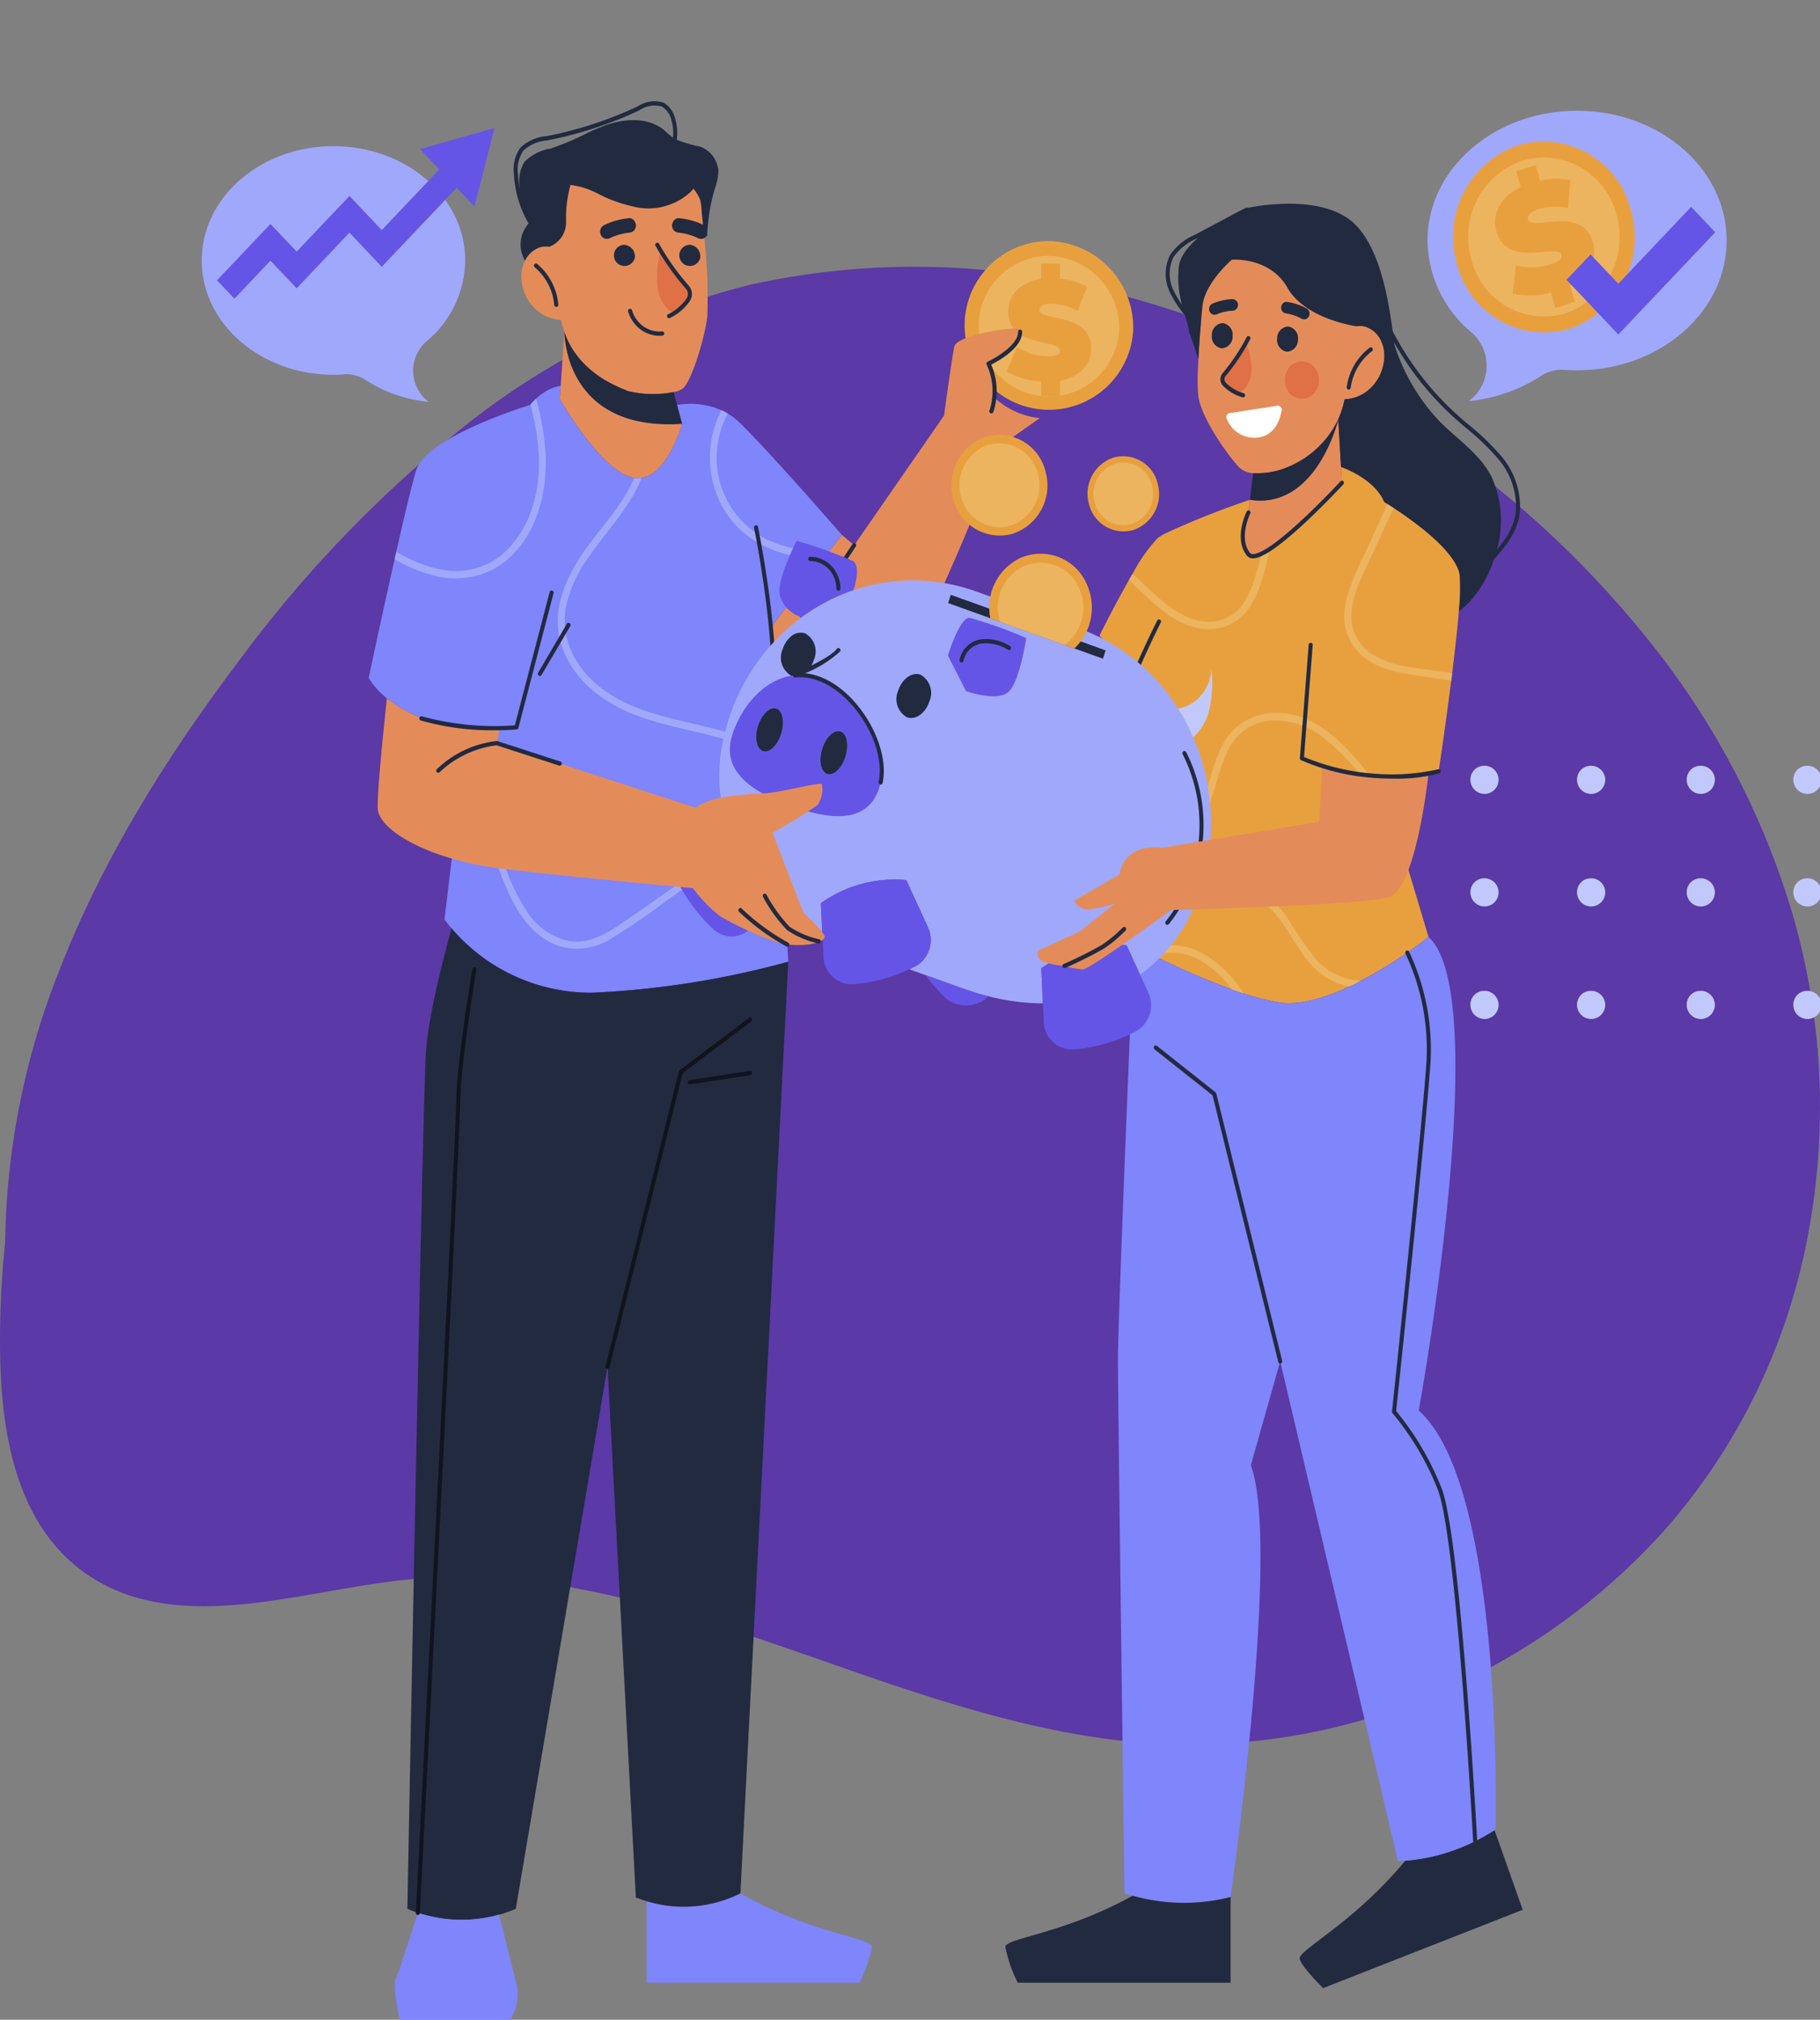 <svg xmlns="http://www.w3.org/2000/svg" width="191.191" height="212.198" viewBox="0 0 191.191 212.198">
  <rect x="0" y="0" width="191.191" height="212.198" fill="#808080" stroke="none"/>
  <g id="Grupo_1113728" data-name="Grupo 1113728" transform="translate(-1100.297 -9627.764)">
    <path id="Trazado_1034150" data-name="Trazado 1034150" d="M0,222.125v0Z" transform="translate(1125.794 9617.764)" fill="#412976"/>
    <g id="Grupo_1113434" data-name="Grupo 1113434" transform="translate(1121.488 9638.368)">
      <g id="Grupo_1113433" data-name="Grupo 1113433" transform="translate(0 0)">
        <path id="Trazado_901609" data-name="Trazado 901609" d="M257.749,105.533a72.665,72.665,0,0,1,1.309,33.641,64.845,64.845,0,0,1-14.6,30,68.315,68.315,0,0,1-26.607,18.5,65.427,65.427,0,0,1-33.206,3.706c-11.984-1.756-23.26-6.174-34.581-10.037-11.2-3.815-22.908-7.313-34.989-6.8-6.262.271-12.336,1.827-18.531,2.61-5.63.717-11.637.755-16.682-2.026-9.314-5.139-10.639-16.6-10.613-25.707a99.112,99.112,0,0,1,.54-10.065,80.02,80.02,0,0,1,5.742-28.72c4.479-11.489,11.113-22.162,18.633-32.146a131.822,131.822,0,0,1,23.413-24.53,79.143,79.143,0,0,1,30.393-15.209,79.793,79.793,0,0,1,36.232.356,103.747,103.747,0,0,1,33.389,14.46,105.687,105.687,0,0,1,24.87,22.551,83.928,83.928,0,0,1,15.291,29.413" transform="translate(-90.438 -19.417)" fill="#5b39a6"/>
        <path id="Trazado_901610" data-name="Trazado 901610" d="M399.674,42.069c0,7.527-7.033,13.633-15.711,13.633q-.686,0-1.356-.051a4.013,4.013,0,0,0-2.577.742,16.947,16.947,0,0,1-7.436,2.547c.033-.023.06-.046.093-.069a4.647,4.647,0,0,0,.158-7.176,12.733,12.733,0,0,1-4.592-9.626c0-7.532,7.033-13.633,15.711-13.633s15.711,6.1,15.711,13.633" transform="translate(-239.484 -27.406)" fill="#a0a8fb"/>
        <path id="Trazado_901611" data-name="Trazado 901611" d="M393.27,42.769A10.157,10.157,0,0,1,386.912,55.3a9.449,9.449,0,0,1-11.87-6.711A10.156,10.156,0,0,1,381.4,36.058a9.448,9.448,0,0,1,11.869,6.71" transform="translate(-243.16 -31.38)" fill="#e8a03f"/>
        <path id="Trazado_901612" data-name="Trazado 901612" d="M393.911,45.327a8.468,8.468,0,0,1-5.3,10.439,7.878,7.878,0,0,1-9.889-5.591,8.469,8.469,0,0,1,5.3-10.439,7.878,7.878,0,0,1,9.889,5.591" transform="translate(-245.322 -33.453)" fill="#ecb45e"/>
        <path id="Trazado_901613" data-name="Trazado 901613" d="M392.91,53.857l.486,1.7-2.042.652-.464-1.621a8.445,8.445,0,0,1-4.028.118l.348-2.98a6.892,6.892,0,0,0,3.625-.089c.97-.31,1.256-.635,1.151-1-.385-1.345-5.678,1.528-6.82-2.46-.495-1.727.276-3.559,2.55-4.668l-.478-1.666,2.041-.652.469,1.635a7.494,7.494,0,0,1,3.193-.051l-.28,2.941a6.2,6.2,0,0,0-3.051.106c-1,.319-1.23.727-1.125,1.094.367,1.283,5.664-1.574,6.794,2.368.473,1.65-.245,3.448-2.371,4.578" transform="translate(-249.147 -34.454)" fill="#e8a03f"/>
        <path id="Trazado_901614" data-name="Trazado 901614" d="M408.156,64.428l-5.445-5.747,2.528-2.669,2.917,3.079,7.648-8.072,2.528,2.668Z" transform="translate(-259.339 -39.888)" fill="#6455e7"/>
        <path id="Trazado_901615" data-name="Trazado 901615" d="M64.384,48.771c0,6.63,6.2,12.009,13.84,12.009q.6,0,1.195-.046a3.533,3.533,0,0,1,2.27.653,14.924,14.924,0,0,0,6.55,2.244c-.029-.021-.053-.041-.082-.061a4.094,4.094,0,0,1-.139-6.322,11.215,11.215,0,0,0,4.045-8.479c0-6.636-6.2-12.009-13.839-12.009s-13.84,5.374-13.84,12.009" transform="translate(-64.384 -32.008)" fill="#a0a8fb"/>
        <path id="Trazado_901616" data-name="Trazado 901616" d="M97.311,32.5l-2.094,8.248-1.868-1.972-7.872,8.3-3.393-3.588-5.545,5.853-2.753-2.906L70,50.426,68.169,48.5l5.617-5.922,2.753,2.906,5.545-5.846,3.393,3.582,6.043-6.372L89.5,34.708Z" transform="translate(-66.565 -29.652)" fill="#6455e7"/>
        <path id="Trazado_901617" data-name="Trazado 901617" d="M324.68,127.274c-.153,1.9-.415,4.209-.7,6.513-.03.255-.059.514-.1.769-.619,4.916-1.322,9.527-1.322,9.527s-.39.094-1.059.2a24.348,24.348,0,0,1-5.064.322l.152.523,4.911,16.349a48.129,48.129,0,0,1-7.132,4.621h-.009c-.4.21-.788.407-1.2.595-2.547,1.2-5.259,2.017-7.458,1.651a27.391,27.391,0,0,1-3.657-.935c-.4-.134-.8-.273-1.2-.416a77.675,77.675,0,0,1-8.128-3.525c-.318-.157-.61-.3-.869-.447-.831-.42-1.322-.684-1.322-.684l.064-.9.373-5.211.072-1.015v0l.517-7.3s-2.36-7.609-2.4-8.95a6.95,6.95,0,0,1,.466-2.031c.085-.259.174-.514.271-.765.436-1.163.907-2.183.907-2.183l-3.865-4.151s1.5-3.037,3.089-5.828c.127-.219.254-.434.386-.653a16.974,16.974,0,0,1,2.64-3.771,5.56,5.56,0,0,1,.852-.514,86.882,86.882,0,0,1,8.84-3.507l-.153,1.333s-1.343,2.72,0,4.392c.25.313.737.25,1.377-.063a6.547,6.547,0,0,0,.886-.505c2.962-1.955,7.56-6.942,7.56-6.942l-.1-1.664s3.492,1.15,4.547,3.681c0,0,.106.063.3.183a.279.279,0,0,1,.051.027l.038.027q.133.087.318.2c.085.054.178.116.28.179.081.054.165.112.254.17.2.134.42.282.653.443.136.094.271.192.415.291.64.456,1.356.989,2.051,1.566,1.742,1.44,3.386,3.171,3.572,4.634a22.56,22.56,0,0,1-.1,3.766" transform="translate(-192.621 -73.651)" fill="#e8a03f"/>
        <path id="Trazado_901618" data-name="Trazado 901618" d="M357.031,432.294l2.952,8.367-20.961,8.227s-2.17-2.119-2.458-3.039,5.5-3.623,11.086-10.345a20.219,20.219,0,0,0,4.251-.811,20.473,20.473,0,0,0,4.672-2.119Z" transform="translate(-221.217 -250.62)" fill="#222a40"/>
        <path id="Trazado_901619" data-name="Trazado 901619" d="M293.055,323.221c-.037-.008-.081-.023-.118-.031l-.731-.218s-.687-51.176-.687-56.084,1.646-43.541,1.646-43.541,9.159,4.994,15.182,6.006,15.795-6.863,15.795-6.863c6.908,6.209-1.026,49.758-1.026,49.758,9.013,8.015,8.074,44.024,8.074,44.024l-.111.062-.458.28a20.483,20.483,0,0,1-4.672,2.119,20.224,20.224,0,0,1-4.251.81c-.251.023-.509.039-.767.047l-12.37-52.508-3.085,10.923c3.178,8.537-2.125,45.356-2.125,45.356l-.576.132a19.837,19.837,0,0,1-9.72-.272" transform="translate(-195.268 -134.661)" fill="#7f85fa"/>
        <path id="Trazado_901620" data-name="Trazado 901620" d="M317.1,85.839a2.363,2.363,0,0,1-1.343-.5c-.864-.771-4.089-5.118-4.406-7.6a18.135,18.135,0,0,1-.052-2.493c.067-2.244.31-5.157.473-6.887a.051.051,0,0,1,.007-.031c.229-2.493,3.1-4.923,3.1-4.923s3.978-.335,5.845,2.96,7.233,4.035,7.233,4.035a2.2,2.2,0,0,1,.982.062,2.758,2.758,0,0,1,1.623,1.511,3.4,3.4,0,0,1,.3,1.146,4.244,4.244,0,0,1-.044,1.145,4.734,4.734,0,0,1-1.639,2.867,4.108,4.108,0,0,1-2.465.943,9.55,9.55,0,0,1-.672,2.111,10.148,10.148,0,0,1-6.3,5.36,8.645,8.645,0,0,1-2.65.288" transform="translate(-206.657 -46.732)" fill="#e48c59"/>
        <path id="Trazado_901621" data-name="Trazado 901621" d="M332.78,105.932l.1,1.667s-8.48,9.193-9.823,7.51,0-4.394,0-4.394l.155-1.332c7.012,1.067,9.277-8.445,9.277-8.445Z" transform="translate(-213.093 -67.479)" fill="#e48c59"/>
        <path id="Trazado_901622" data-name="Trazado 901622" d="M327.212,106.3a10.148,10.148,0,0,0,6.3-5.36s-2.266,9.512-9.277,8.445l.332-2.8a8.63,8.63,0,0,0,2.65-.288" transform="translate(-214.116 -67.479)" fill="#222a40"/>
        <path id="Trazado_901623" data-name="Trazado 901623" d="M287.263,447.83v9H264.9a14.823,14.823,0,0,1-1.3-3.755c.037-.95,6.112-1.355,13.366-5.383a19.841,19.841,0,0,0,9.72.273Z" transform="translate(-179.179 -259.13)" fill="#222a40"/>
        <path id="Trazado_901624" data-name="Trazado 901624" d="M309.048,131.348c-.081.327-.155.662-.236.989-.5,2-1.063,4.277-2.436,5.827a5.2,5.2,0,0,1-5.4,1.371c-2.746-.755-4.642-3.023-6.76-4.9.126-.218.251-.436.383-.654.5.428.982.88,1.462,1.332,1.491,1.4,3.07,2.883,5.041,3.451a4.476,4.476,0,0,0,5.129-1.636,10.433,10.433,0,0,0,1.226-2.742c.266-.834.5-1.683.7-2.532a6.626,6.626,0,0,0,.886-.506" transform="translate(-196.824 -84.286)" fill="#ecb45e"/>
        <path id="Trazado_901625" data-name="Trazado 901625" d="M358.971,138.6c-.03.257-.059.514-.1.771-1.1-.171-2.2-.335-3.3-.5-2.059-.312-4.214-.639-5.912-2.01a5.463,5.463,0,0,1-1.926-5.266c.362-2.321,1.587-4.5,2.539-6.6.635-1.4,1.27-2.789,1.919-4.184.163.1.376.242.635.405-.7,1.5-1.387,3.007-2.074,4.519-.9,1.979-2.1,4.074-2.34,6.295a4.752,4.752,0,0,0,2.627,4.83c1.845,1.021,4.06,1.161,6.089,1.464.613.093,1.225.187,1.838.273" transform="translate(-227.615 -78.462)" fill="#ecb45e"/>
        <path id="Trazado_901626" data-name="Trazado 901626" d="M327.789,177.207c-2.573-3.336-5.676-7.157-10.088-7.34a6.361,6.361,0,0,0-4.959,1.951c-1.442,1.582-1.953,3.876-2.582,5.9l-2.576,8.288a.371.371,0,1,0,.711.207l2.118-6.815c.352-1.133.7-2.267,1.057-3.4a13.093,13.093,0,0,1,1.089-2.66,5.464,5.464,0,0,1,4.51-2.692,8.382,8.382,0,0,1,5.313,1.835,25.871,25.871,0,0,1,4.885,5.273c.3.389.82-.166.522-.551" transform="translate(-204.513 -105.573)" fill="#ecb45e"/>
        <path id="Trazado_901627" data-name="Trazado 901627" d="M335.3,220.816c-.4.21-.79.405-1.2.592a7.408,7.408,0,0,1-3.713-1.995c-2.347-2.345-3.432-6.583-6.849-7.541-.465-.132-.266-.88.192-.755a7.672,7.672,0,0,1,3.964,3.21,41.025,41.025,0,0,0,3,4.308A6.934,6.934,0,0,0,335.1,220.8a1.909,1.909,0,0,0,.207.016" transform="translate(-213.565 -128.367)" fill="#ecb45e"/>
        <path id="Trazado_901628" data-name="Trazado 901628" d="M296.237,182.494c-.332,1.122-.694,2.2-1.048,3.249a.389.389,0,0,1-.583.2.33.33,0,0,1-.133-.413c.066-.2.14-.4.207-.6v-.008c.5-1.472.989-2.953,1.38-4.464a17.511,17.511,0,0,0,.221-9.154,9.346,9.346,0,0,0-3.018-4.659c.089-.257.177-.514.273-.764a9.1,9.1,0,0,1,1.86,1.917c3.129,4.332,2.3,9.785.842,14.693" transform="translate(-196.271 -103.375)" fill="#ecb45e"/>
        <path id="Trazado_901629" data-name="Trazado 901629" d="M308.722,229.523c-.4-.132-.8-.273-1.2-.413a10.416,10.416,0,0,0-3.351-3.062,5.8,5.8,0,0,0-4.775-.467c-.317-.156-.612-.3-.871-.444a6.279,6.279,0,0,1,5.617.031,11.779,11.779,0,0,1,4.583,4.355" transform="translate(-199.302 -135.766)" fill="#ecb45e"/>
        <path id="Trazado_901630" data-name="Trazado 901630" d="M319.888,82.971a7.21,7.21,0,0,1,.581,2.792c-.006,1.542-.982,2.535-1.537,2.464s-1.581-.73-1.5-1.531a3.357,3.357,0,0,1,.64-.982,31.28,31.28,0,0,0,1.814-2.743" transform="translate(-210.197 -57.548)" fill="#e07045"/>
        <path id="Trazado_901631" data-name="Trazado 901631" d="M319.3,87.809a.194.194,0,0,1-.055-.008,4.675,4.675,0,0,1-2.057-1.211,1,1,0,0,1-.016-1.356,21.208,21.208,0,0,0,2.5-3.754.207.207,0,0,1,.288-.089.23.23,0,0,1,.084.3,21.657,21.657,0,0,1-2.553,3.834.54.54,0,0,0-.008.74,4.251,4.251,0,0,0,1.873,1.1.225.225,0,0,1,.149.274.213.213,0,0,1-.2.166" transform="translate(-209.901 -56.66)" fill="#222a40"/>
        <path id="Trazado_901632" data-name="Trazado 901632" d="M330.981,80.384a1.233,1.233,0,0,0,1.029,1.379,1.217,1.217,0,0,0,1.152-1.266,1.233,1.233,0,0,0-1.028-1.38,1.217,1.217,0,0,0-1.152,1.266" transform="translate(-218.005 -55.418)" fill="#222a40"/>
        <path id="Trazado_901633" data-name="Trazado 901633" d="M314.79,79.587a1.233,1.233,0,0,0,1.028,1.379A1.217,1.217,0,0,0,316.97,79.7a1.233,1.233,0,0,0-1.029-1.38,1.217,1.217,0,0,0-1.152,1.266" transform="translate(-208.675 -54.977)" fill="#222a40"/>
        <path id="Trazado_901634" data-name="Trazado 901634" d="M332.564,73.33a6.03,6.03,0,0,1,2.126.72.613.613,0,0,1,.248.377.65.65,0,0,1-.08.464.58.58,0,0,1-.356.261.619.619,0,0,1-.44-.084l-.109-.058a5.318,5.318,0,0,0-1.282-.44c-.054-.009-.108-.019-.162-.026a.6.6,0,0,1-.4-.2.636.636,0,0,1-.148-.437c.027-.305.284-.622.6-.577" transform="translate(-218.57 -52.217)" fill="#222a40"/>
        <path id="Trazado_901635" data-name="Trazado 901635" d="M316.6,72.675a5.991,5.991,0,0,0-2.182.5.6.6,0,0,0-.281.349.65.65,0,0,0,.036.471.59.59,0,0,0,.331.3.62.62,0,0,0,.446-.038l.114-.047a5.253,5.253,0,0,1,1.317-.3c.054,0,.109-.008.163-.01a.6.6,0,0,0,.415-.157.632.632,0,0,0,.189-.42.6.6,0,0,0-.547-.636" transform="translate(-208.287 -51.857)" fill="#222a40"/>
        <path id="Trazado_901636" data-name="Trazado 901636" d="M318.412,99.071a3.094,3.094,0,0,0,3.285,1.988c1.818-.217,2.346-1.953,2.489-2.858a.4.4,0,0,0-.439-.479l-5.035.78a.406.406,0,0,0-.3.57" transform="translate(-210.742 -65.699)" fill="#fff"/>
        <path id="Trazado_901637" data-name="Trazado 901637" d="M348.437,88.439a.164.164,0,0,1-.03,0,.222.222,0,0,1-.181-.253,6.261,6.261,0,0,1,2.408-4.144.2.2,0,0,1,.295.055.232.232,0,0,1-.052.311,5.8,5.8,0,0,0-2.231,3.84.216.216,0,0,1-.209.192" transform="translate(-227.943 -58.117)" fill="#222a40"/>
        <path id="Trazado_901638" data-name="Trazado 901638" d="M334.694,87.333c-2.375,0-2.379,3.9,0,3.9s2.379-3.9,0-3.9" transform="translate(-219.119 -59.959)" fill="#e07045"/>
        <path id="Trazado_901639" data-name="Trazado 901639" d="M313.671,281.4a.214.214,0,0,1-.205-.167l-6.9-28.011-6.1-4.833a.231.231,0,0,1-.042-.313.2.2,0,0,1,.3-.045l6.156,4.88a.222.222,0,0,1,.078.122l6.918,28.087a.225.225,0,0,1-.152.273.2.2,0,0,1-.053.007" transform="translate(-200.376 -148.751)" fill="#222a40"/>
        <path id="Trazado_901640" data-name="Trazado 901640" d="M368.191,319.463a.217.217,0,0,1-.211-.211c-.017-.32-1.774-32.06-3.721-36.95a29.349,29.349,0,0,0-4.746-8.018.231.231,0,0,1-.057-.179c.032-.3,3.218-30.461,3.622-36.807a23.593,23.593,0,0,0-2.209-11.3.23.23,0,0,1,.082-.3.206.206,0,0,1,.288.086,24.078,24.078,0,0,1,2.262,11.548c-.392,6.171-3.408,34.783-3.613,36.725a30.221,30.221,0,0,1,4.761,8.076c1.975,4.959,3.681,35.787,3.753,37.1a.219.219,0,0,1-.2.236h-.012" transform="translate(-234.414 -136.416)" fill="#222a40"/>
        <path id="Trazado_901641" data-name="Trazado 901641" d="M291.85,158.975a.214.214,0,0,1-.207-.178c-.383-1.943,3.876-10.4,4.058-10.761a.208.208,0,0,1,.287-.092.23.23,0,0,1,.087.3c-1.216,2.407-4.309,8.978-4.017,10.46a.224.224,0,0,1-.164.265.2.2,0,0,1-.043,0" transform="translate(-195.325 -93.444)" fill="#222a40"/>
        <path id="Trazado_901642" data-name="Trazado 901642" d="M339.79,87.076a12.181,12.181,0,0,1-2.725,5.032,8.294,8.294,0,0,1-1.119.993,22.549,22.549,0,0,0,.1-3.766c-.186-1.463-1.831-3.194-3.572-4.634-.695-.577-1.411-1.109-2.051-1.566-.14-.1-.28-.2-.415-.291-.233-.161-.453-.309-.653-.443-.089-.058-.174-.116-.254-.17-.1-.063-.195-.125-.28-.179q-.184-.114-.318-.2l-.038-.027a.275.275,0,0,0-.051-.027c-.191-.121-.3-.183-.3-.183-1.055-2.532-4.547-3.681-4.547-3.681l-.292-5a9.889,9.889,0,0,0,.67-2.111,4.111,4.111,0,0,0,2.466-.944,4.713,4.713,0,0,0,1.636-2.867,4.136,4.136,0,0,0,.047-1.145,3.392,3.392,0,0,0-.305-1.145,2.73,2.73,0,0,0-1.623-1.507,2.138,2.138,0,0,0-.979-.063s-5.373-.743-7.234-4.039-5.848-2.957-5.848-2.957-2.869,2.429-3.1,4.92a.05.05,0,0,0-.008.031c-.131,1.391-.314,3.547-.411,5.506-.487-1.552-.975-2.863-.975-2.863-.186-1.6-1.42-3.6-1.081-6.817s7.03-6.177,7.03-6.177A21.829,21.829,0,0,1,317,50.308c2.644-.143,6.187.148,8.2,2.295,2.75,2.934,3.483,8.61,3.988,12.506a20.8,20.8,0,0,0,4.712,8.007c1.865,1.9,4.2,3.395,5.454,5.788a11.115,11.115,0,0,1,.445,8.172" transform="translate(-203.887 -39.478)" fill="#222a40"/>
        <path id="Trazado_901643" data-name="Trazado 901643" d="M306.177,63.31a.207.207,0,0,1-.155-.071A12.139,12.139,0,0,1,303.8,60.1a4.458,4.458,0,0,1,.015-3.917,5.969,5.969,0,0,1,2.577-2.11q2.684-1.431,5.378-2.841a.207.207,0,0,1,.284.1.229.229,0,0,1-.1.3q-2.692,1.409-5.375,2.84a5.64,5.64,0,0,0-2.406,1.94,3.994,3.994,0,0,0,.008,3.5,11.755,11.755,0,0,0,2.141,3.016.233.233,0,0,1-.011.316.206.206,0,0,1-.145.06" transform="translate(-202.091 -39.995)" fill="#222a40"/>
        <path id="Trazado_901644" data-name="Trazado 901644" d="M364.547,95.322a.206.206,0,0,1-.156-.072.232.232,0,0,1,.011-.316c1.771-1.728,3.387-3.463,3.71-5.677a7.7,7.7,0,0,0-1.966-5.806,24.961,24.961,0,0,0-3.211-3.077c-.469-.4-.956-.813-1.421-1.235a31.723,31.723,0,0,1-9.585-16.827.224.224,0,0,1,.161-.267.211.211,0,0,1,.253.169A31.275,31.275,0,0,0,361.789,78.8c.461.417.944.828,1.412,1.226a25.385,25.385,0,0,1,3.265,3.132,8.152,8.152,0,0,1,2.065,6.168c-.343,2.356-2.013,4.153-3.84,5.937a.207.207,0,0,1-.144.06" transform="translate(-230.074 -45.979)" fill="#222a40"/>
        <path id="Trazado_901645" data-name="Trazado 901645" d="M323.24,123.491a.778.778,0,0,1-.639-.287c-1.419-1.767-.083-4.524-.026-4.64a.207.207,0,0,1,.286-.095.23.23,0,0,1,.09.3c-.013.026-1.26,2.607-.026,4.145.2.256.725.075,1.126-.121a6.345,6.345,0,0,0,.862-.492c2.907-1.918,7.475-6.859,7.521-6.908a.2.2,0,0,1,.3,0,.232.232,0,0,1,0,.316c-.046.05-4.65,5.029-7.6,6.976a6.709,6.709,0,0,1-.914.521,2.4,2.4,0,0,1-.984.288" transform="translate(-212.802 -75.431)" fill="#222a40"/>
        <path id="Trazado_901646" data-name="Trazado 901646" d="M155.486,108.7l-1.292,1.683-.612.795L148,118.451l.125,2.4.576,10.985v.008l.059,1.021.989,18.876.1,1.8h-.008a92.921,92.921,0,0,1-20.614,3.256,19.223,19.223,0,0,1-14.747-6.762,11.59,11.59,0,0,1-.745-.935l.767-6.4,5.011-13.579V129.1c-6.229.25-9.875-1.628-11.824-3.233a8.109,8.109,0,0,1-1.919-2.142s1.373-6.489,2.731-12.48c.059-.257.118-.522.17-.779.849-3.755,1.661-7.183,2.089-8.546,1.129-3.607,11.971-6.871,11.971-6.871l.044-.047a5.767,5.767,0,0,1,.606-.623,4.965,4.965,0,0,1,2.554-1.348h.007l-.1,1.371s4.022,7.206,7.5,8.234a2.679,2.679,0,0,0,.325.078,2.552,2.552,0,0,0,.775,0c2.768-.444,4.252-5.671,4.252-5.671l-.531-1.994a8.219,8.219,0,0,1,4.664.553,6.8,6.8,0,0,1,.664.351,6.534,6.534,0,0,1,1.122.841c2.738,2.563,10.872,11.911,10.872,11.911" transform="translate(-88.232 -63.108)" fill="#7f85fa"/>
        <path id="Trazado_901647" data-name="Trazado 901647" d="M161.174,202.125c-3.636,2.559-7.242,5.176-10.915,7.676-1.6,1.089-3.429,2.144-5.4,1.842a7.027,7.027,0,0,1-4.32-2.845,21.174,21.174,0,0,1-2.864-6.276.371.371,0,1,0-.712.207c1.251,3.748,2.844,8.043,6.748,9.421a6.608,6.608,0,0,0,5.487-.776,67.061,67.061,0,0,0,5.66-3.868l6.691-4.709c.393-.277.024-.952-.372-.673" transform="translate(-106.192 -123.369)" fill="#a0a8fb"/>
        <path id="Trazado_901648" data-name="Trazado 901648" d="M271.233,68.391a8.862,8.862,0,1,1-8.849-9.341,9.107,9.107,0,0,1,8.849,9.341" transform="translate(-173.379 -44.327)" fill="#e8a03f"/>
        <path id="Trazado_901649" data-name="Trazado 901649" d="M271.765,70.316a7.384,7.384,0,1,1-7.373-7.783,7.593,7.593,0,0,1,7.373,7.783" transform="translate(-175.386 -46.252)" fill="#ecb45e"/>
        <path id="Trazado_901650" data-name="Trazado 901650" d="M269.545,76.642v1.647h-1.982V76.716a7.929,7.929,0,0,1-3.614-1.04l1.069-2.551a6.484,6.484,0,0,0,3.248.949c.942,0,1.28-.207,1.28-.564,0-1.306-5.441-.252-5.441-4.125,0-1.677,1.153-3.088,3.459-3.428V64.339h1.982v1.587a7.054,7.054,0,0,1,2.854.862l-1,2.538a5.819,5.819,0,0,0-2.742-.772c-.97,0-1.279.3-1.279.654,0,1.246,5.44.208,5.44,4.036,0,1.6-1.1,3-3.275,3.4" transform="translate(-179.38 -47.25)" fill="#e8a03f"/>
        <path id="Trazado_901651" data-name="Trazado 901651" d="M233.645,88.958v.008l-.007.039-4,2.813s-10.82,29.074-15.182,28.482-8.9-6.918-8.9-6.918l-.125-2.4,7.484-9.746,1.284,1.083,9.44-13.626s.819-6.053,1.078-7.245c.066-.327.553-.631,1.232-.888a18.08,18.08,0,0,1,5.381-1.028c.605.132.207,1.231-.384,1.893A15.588,15.588,0,0,1,228.3,83.24a5.038,5.038,0,0,1,.554,3.5,8.318,8.318,0,0,0,4.79,2.22" transform="translate(-145.659 -55.639)" fill="#e48c59"/>
        <path id="Trazado_901652" data-name="Trazado 901652" d="M198.351,452.765a14.763,14.763,0,0,1-1.306,3.755H174.688v-8.562a13.376,13.376,0,0,0,9.846-.826c7.454,4.261,13.78,4.659,13.816,5.632" transform="translate(-127.945 -258.822)" fill="#7f85fa"/>
        <path id="Trazado_901653" data-name="Trazado 901653" d="M124.991,324.1a14.631,14.631,0,0,1-8.525-.2c-.369-.125-.738-.257-1.1-.413,0,0,1.587-84.675,1.948-89.98.266-3.918,1.875-10.081,2.694-13.033a19.223,19.223,0,0,0,14.746,6.762,92.934,92.934,0,0,0,20.622-3.257l-5.026,97.88a13.372,13.372,0,0,1-9.846.826c-.221-.07-.435-.14-.65-.218l-.487-.171-2.974-55.764-9.639,56.956-.273.109a14.749,14.749,0,0,1-1.491.506" transform="translate(-93.762 -133.545)" fill="#222a40"/>
        <path id="Trazado_901654" data-name="Trazado 901654" d="M144.009,51.779a2.744,2.744,0,0,1,1.565-1.4,2.318,2.318,0,0,1,.982-.055,2.731,2.731,0,0,0,1.757-2.656,13.075,13.075,0,0,1,.5-3.95,2.258,2.258,0,0,1,.8-1.068s5.3,2.2,7.794-.475c0,0,3.735.117,5.019,3.225a9.451,9.451,0,0,1,.162,1.387h.008s.1,1,.229,2.407a59.3,59.3,0,0,1,.339,8.46c-.317,2.485-1.676,6.762-2.546,7.533a2.261,2.261,0,0,1-1,.4,11.19,11.19,0,0,1-4.849-.117c-.82-.4-5.1-1.761-6.628-6.216A9.936,9.936,0,0,1,147.8,58a4.224,4.224,0,0,1-2.472-.951,4.7,4.7,0,0,1-1.639-2.859,4.072,4.072,0,0,1,.258-2.3.519.519,0,0,1,.059-.109" transform="translate(-110.05 -34.999)" fill="#e48c59"/>
        <path id="Trazado_901655" data-name="Trazado 901655" d="M166.114,88.04l.531,1.994c-12.245.8-12.37-9.255-12.37-9.668v-.015c1.528,4.456,5.809,5.819,6.628,6.217a11.192,11.192,0,0,0,4.849.117Z" transform="translate(-116.183 -56.1)" fill="#222a40"/>
        <path id="Trazado_901656" data-name="Trazado 901656" d="M153.624,80.386c0,.413.125,10.47,12.37,9.668,0,0-1.882,6.622-5.351,5.594s-7.5-8.235-7.5-8.235l.1-1.371Z" transform="translate(-115.531 -56.119)" fill="#e48c59"/>
        <path id="Trazado_901657" data-name="Trazado 901657" d="M164.02,35.911a5.83,5.83,0,0,1-.377,1.95,20.082,20.082,0,0,0-.8,4.969l-.326-.009c-.127-1.409-.229-2.406-.229-2.406h-.008a9.3,9.3,0,0,0-.161-1.387,4.557,4.557,0,0,0-.716-1.185q-.153.188-.318.362a6.545,6.545,0,0,1-6.106,1.494,15.3,15.3,0,0,1-3.4-1.217,8.674,8.674,0,0,0-3.1-1.029,13.722,13.722,0,0,0-.466,3.842,2.724,2.724,0,0,1-1.759,2.652,2.338,2.338,0,0,0-.979.058,2.732,2.732,0,0,0-1.564,1.4,3.3,3.3,0,0,1,.538-4.066,8.367,8.367,0,0,1-1.14-4.137,3.621,3.621,0,0,1,.564-2.187,4.94,4.94,0,0,1,2.759-1.387,31.863,31.863,0,0,0,4.009-1.722,19.457,19.457,0,0,1,1.814-.747c2-.693,4.348-.827,6.026.5a11.27,11.27,0,0,0,1.2.989,16.191,16.191,0,0,0,2.64.787,2.968,2.968,0,0,1,1.9,2.478" transform="translate(-109.747 -28.628)" fill="#222a40"/>
        <path id="Trazado_901658" data-name="Trazado 901658" d="M125.133,459.619a5.157,5.157,0,0,1-.753,3.319H112.785s-.834-3.389-.406-4.363c.3-.686,1.572-4.62,2.3-6.879a14.632,14.632,0,0,0,8.525.2c.62,2.446,1.683,6.637,1.934,7.72" transform="translate(-91.97 -261.344)" fill="#7f85fa"/>
        <path id="Trazado_901659" data-name="Trazado 901659" d="M123.1,113.674a8.657,8.657,0,0,1-6.9.927,15.639,15.639,0,0,1-3.985-1.691c.059-.257.118-.522.17-.779a14.735,14.735,0,0,0,4.657,1.862,7.678,7.678,0,0,0,6.317-1.449,10.808,10.808,0,0,0,3.336-5.134c1.129-3.521.687-7.2-.207-10.743a5.805,5.805,0,0,1,.605-.623,30.716,30.716,0,0,1,.96,5.555c.31,4.511-1.115,9.582-4.953,12.075" transform="translate(-91.946 -64.773)" fill="#a0a8fb"/>
        <path id="Trazado_901660" data-name="Trazado 901660" d="M175.774,144.829a14.959,14.959,0,0,0-3.55-1.986c-3.727-1.465-7.749-1.823-11.484-3.272-3.27-1.27-6.384-3.552-7.639-7.129-1.329-3.81.472-7.533,2.643-10.525,1.675-2.306,3.8-4.549,4.937-7.237a2.587,2.587,0,0,0,.775,0c-1.225,3.1-3.675,5.578-5.543,8.3a13.762,13.762,0,0,0-2.435,5.375,7.966,7.966,0,0,0,1.018,5.337c2.03,3.521,5.779,5.11,9.4,6.077,3.8,1.021,7.809,1.55,11.248,3.662q.288.175.576.374v.008Z" transform="translate(-115.244 -75.074)" fill="#a0a8fb"/>
        <path id="Trazado_901661" data-name="Trazado 901661" d="M202.934,113.564l-.612.795c-.532,0-1.063-.016-1.595-.063-3.72-.312-7.277-2.01-9.159-5.555a10.821,10.821,0,0,1,0-9.964,6.711,6.711,0,0,1,.664.351,9.993,9.993,0,0,0-1.159,5,9.581,9.581,0,0,0,5.41,8.3,13.715,13.715,0,0,0,6.451,1.13" transform="translate(-136.971 -66.285)" fill="#a0a8fb"/>
        <path id="Trazado_901662" data-name="Trazado 901662" d="M177.616,61.242a10.55,10.55,0,0,0-.342,3.6c.168,1.944,1.333,3.064,1.929,2.9a2.218,2.218,0,0,0,1.47-2.131,4.192,4.192,0,0,0-.8-1.153,38.5,38.5,0,0,1-2.259-3.215" transform="translate(-129.416 -45.538)" fill="#e07045"/>
        <path id="Trazado_901663" data-name="Trazado 901663" d="M178.264,67.36a.212.212,0,0,1-.194-.133.229.229,0,0,1,.108-.295,4.858,4.858,0,0,0,1.932-1.649.858.858,0,0,0-.09-1.038,26.582,26.582,0,0,1-3.171-4.481.231.231,0,0,1,.074-.306.206.206,0,0,1,.291.078,26.147,26.147,0,0,0,3.118,4.406,1.325,1.325,0,0,1,.121,1.605,5.281,5.281,0,0,1-2.1,1.794.2.2,0,0,1-.085.019" transform="translate(-129.173 -44.534)" fill="#222a40"/>
        <path id="Trazado_901664" data-name="Trazado 901664" d="M168.8,61.249a1.112,1.112,0,1,1-1.092-1.324,1.225,1.225,0,0,1,1.092,1.324" transform="translate(-123.294 -44.811)" fill="#222a40"/>
        <path id="Trazado_901665" data-name="Trazado 901665" d="M185.012,61.249a1.112,1.112,0,1,1-1.092-1.324,1.225,1.225,0,0,1,1.092,1.324" transform="translate(-132.636 -44.811)" fill="#222a40"/>
        <path id="Trazado_901666" data-name="Trazado 901666" d="M166.2,53.675a7.5,7.5,0,0,0-2.7.761.761.761,0,0,0-.331.454.816.816,0,0,0,.072.586.735.735,0,0,0,.43.349.777.777,0,0,0,.554-.076c.046-.023.093-.044.139-.066a6.619,6.619,0,0,1,1.627-.466c.068-.008.136-.017.2-.023a.75.75,0,0,0,.509-.222.8.8,0,0,0,.211-.537c-.017-.383-.318-.8-.72-.76" transform="translate(-121.294 -41.355)" fill="#222a40"/>
        <path id="Trazado_901667" data-name="Trazado 901667" d="M184.63,55.476a.734.734,0,0,1-.43.349.776.776,0,0,1-.554-.076c-.046-.023-.093-.044-.139-.066a6.606,6.606,0,0,0-1.627-.465c-.068-.008-.135-.017-.2-.023a.751.751,0,0,1-.509-.223.794.794,0,0,1-.211-.537c.016-.383.318-.795.719-.76a7.517,7.517,0,0,1,2.7.761" transform="translate(-131.557 -41.355)" fill="#222a40"/>
        <path id="Trazado_901668" data-name="Trazado 901668" d="M149.088,68.875a.216.216,0,0,1-.211-.2,5.842,5.842,0,0,0-2.049-3.951.232.232,0,0,1-.038-.314.205.205,0,0,1,.3-.039,6.3,6.3,0,0,1,2.212,4.265.221.221,0,0,1-.192.243h-.019" transform="translate(-111.844 -47.24)" fill="#222a40"/>
        <path id="Trazado_901669" data-name="Trazado 901669" d="M173.371,77.786a3.338,3.338,0,0,1-1.918-.611,3.645,3.645,0,0,1-1.379-1.938.226.226,0,0,1,.138-.28.211.211,0,0,1,.266.146,3.2,3.2,0,0,0,1.21,1.7,2.918,2.918,0,0,0,1.953.523.217.217,0,0,1,.23.2.221.221,0,0,1-.192.243c-.1.01-.206.015-.308.015" transform="translate(-125.281 -53.113)" fill="#222a40"/>
        <path id="Trazado_901670" data-name="Trazado 901670" d="M164.7,278.331a.184.184,0,0,1-.054-.008.224.224,0,0,1-.151-.273l7.7-30.966a.224.224,0,0,1,.081-.126l7.284-5.5a.205.205,0,0,1,.3.052.232.232,0,0,1-.049.313l-7.222,5.449L164.9,278.164a.214.214,0,0,1-.2.167" transform="translate(-122.067 -145.125)" fill="#10141c"/>
        <path id="Trazado_901671" data-name="Trazado 901671" d="M185.04,255.372a.216.216,0,0,1-.209-.191.222.222,0,0,1,.179-.254l6.36-.975a.215.215,0,0,1,.24.189.222.222,0,0,1-.179.254l-6.361.975-.031,0" transform="translate(-133.788 -152.049)" fill="#10141c"/>
        <path id="Trazado_901672" data-name="Trazado 901672" d="M117.674,329.177h-.012a.218.218,0,0,1-.2-.235c.042-.808,4.183-80.8,4.234-85.077.051-4.3,1.693-13.964,1.71-14.061a.214.214,0,0,1,.246-.18.223.223,0,0,1,.171.26c-.017.1-1.653,9.724-1.7,13.987-.051,4.287-4.193,84.288-4.235,85.1a.217.217,0,0,1-.211.212" transform="translate(-94.97 -138.602)" fill="#10141c"/>
        <path id="Trazado_901673" data-name="Trazado 901673" d="M147.92,154.3a.2.2,0,0,1-.111-.034.23.23,0,0,1-.068-.308l3.009-5.126a.2.2,0,0,1,.292-.072.23.23,0,0,1,.068.308L148.1,154.19a.209.209,0,0,1-.18.106" transform="translate(-112.398 -93.889)" fill="#222a40"/>
        <path id="Trazado_901674" data-name="Trazado 901674" d="M203.339,142.419h0a.218.218,0,0,1-.209-.227c.091-6.721-1.812-16.023-1.832-16.117a.224.224,0,0,1,.162-.266.213.213,0,0,1,.252.171c.019.093,1.933,9.445,1.841,16.218a.218.218,0,0,1-.212.221" transform="translate(-143.274 -81.222)" fill="#222a40"/>
        <path id="Trazado_901675" data-name="Trazado 901675" d="M216.673,136.292a.2.2,0,0,1-.121-.04.232.232,0,0,1-.052-.312l3.881-5.851a.205.205,0,0,1,.295-.055.231.231,0,0,1,.052.312l-3.881,5.851a.208.208,0,0,1-.174.1" transform="translate(-152.016 -83.538)" fill="#222a40"/>
        <path id="Trazado_901676" data-name="Trazado 901676" d="M259.426,88.649a.2.2,0,0,1-.079-.017.228.228,0,0,1-.117-.291,6.635,6.635,0,0,0-.3-4.82.234.234,0,0,1-.011-.177.219.219,0,0,1,.114-.13c.9-.418,3.234-1.8,3.2-3.142a.219.219,0,0,1,.206-.23.224.224,0,0,1,.218.217c.048,1.675-2.5,3.088-3.249,3.467a7,7,0,0,1,.221,4.982.213.213,0,0,1-.2.14" transform="translate(-176.473 -55.819)" fill="#222a40"/>
        <path id="Trazado_901677" data-name="Trazado 901677" d="M143.733,39.529a.209.209,0,0,1-.175-.1,11.481,11.481,0,0,1-1.793-5.582,3.925,3.925,0,0,1,.661-2.78,4.382,4.382,0,0,1,2.727-1.224,40.945,40.945,0,0,0,9.616-3.136,3.188,3.188,0,0,1,2.723-.387,2.609,2.609,0,0,1,1.174,1.557,5.254,5.254,0,0,1-.266,3.9.206.206,0,0,1-.286.095.229.229,0,0,1-.09-.3,4.776,4.776,0,0,0,.242-3.544,2.189,2.189,0,0,0-.955-1.3,2.828,2.828,0,0,0-2.37.392,41.354,41.354,0,0,1-9.693,3.164,4.046,4.046,0,0,0-2.5,1.08,3.5,3.5,0,0,0-.559,2.462,11.025,11.025,0,0,0,1.72,5.356.232.232,0,0,1-.056.311.2.2,0,0,1-.119.038" transform="translate(-108.966 -26.135)" fill="#222a40"/>
        <path id="Trazado_901678" data-name="Trazado 901678" d="M243.256,171.118a17.167,17.167,0,0,1-6.37,9.037l-1.417-3.077a13.281,13.281,0,0,0-8.968,2.415l.177,3.677a23.627,23.627,0,0,1-5.712-.74c-.553-.132-1.122-.3-1.683-.475-.317-.109-.642-.21-.967-.327l-3.956-1.418-1.727-.623q.332-.152.62-.3a1.526,1.526,0,0,0,.34-.21,3.173,3.173,0,0,0,1-3.9l-.974-2.127-1.3-2.828a13.31,13.31,0,0,0-8.968,2.431l.162,3.327a23.179,23.179,0,0,1-5.092-3.685,18.2,18.2,0,0,1-5.24-8.788,17.888,17.888,0,0,1-.008-8.414c.141-.584.3-1.169.495-1.769A21.284,21.284,0,0,1,199.629,144a20.347,20.347,0,0,1,4.355-3.046,19.557,19.557,0,0,1,15.58-1.091l10.938,3.927a20.464,20.464,0,0,1,10.37,8.414,21.507,21.507,0,0,1,1.594,3.023,22.536,22.536,0,0,1,.79,15.892" transform="translate(-138.308 -88.361)" fill="#a0a8fb"/>
        <path id="Trazado_901679" data-name="Trazado 901679" d="M283.742,229.341a3.161,3.161,0,0,1-1.34,4.111,16.944,16.944,0,0,1-6.592,1.88,2.979,2.979,0,0,1-3.039-2.934l-.092-1.917-.173-3.674a13.3,13.3,0,0,1,8.965-2.42l1.416,3.084Z" transform="translate(-184.311 -135.674)" fill="#6455e7"/>
        <path id="Trazado_901680" data-name="Trazado 901680" d="M309.607,164.141a5.584,5.584,0,0,1-1.6,2.562,21.543,21.543,0,0,0-1.594-3.016,4.106,4.106,0,0,0,2.154-1.1,4.506,4.506,0,0,0,1.334-3.1,12.119,12.119,0,0,1-.3,4.65" transform="translate(-203.851 -99.842)" fill="#c1c9fc"/>
        <path id="Trazado_901681" data-name="Trazado 901681" d="M265.954,147.981l-.28.873-3-1.075-1.019-.374s0,.008-.007,0l-6.783-2.431-1.026-.374-4.428-1.589.28-.865,4.045,1.449.923.335,7.764,2.781.915.327Z" transform="translate(-171 -90.254)" fill="#222a40"/>
        <path id="Trazado_901682" data-name="Trazado 901682" d="M248.78,233.221c.559.176,1.123.337,1.68.471a3.4,3.4,0,0,1-4.329.348,16.622,16.622,0,0,1-2.275-2.569l3.955,1.419c.322.115.645.224.969.331" transform="translate(-167.802 -139.624)" fill="#6455e7"/>
        <path id="Trazado_901683" data-name="Trazado 901683" d="M257.583,149.669s-.639,4.4-1.8,5.591-4.521-.026-4.521-.026l-1.9-3.727s1.215-4.04,2.291-3.967a45.5,45.5,0,0,1,5.933,2.129" transform="translate(-170.973 -93.236)" fill="#6455e7"/>
        <path id="Trazado_901684" data-name="Trazado 901684" d="M229.109,214.008a3.181,3.181,0,0,1-.993,3.906,2.411,2.411,0,0,1-.34.207c-.2.1-.4.2-.62.3A16.535,16.535,0,0,1,221.177,220a2.969,2.969,0,0,1-3.034-2.924l-.106-2.26-.007,0-.159-3.332a13.292,13.292,0,0,1,8.967-2.427l1.3,2.826Z" transform="translate(-152.828 -127.198)" fill="#6455e7"/>
        <path id="Trazado_901685" data-name="Trazado 901685" d="M239.2,160.825a2.2,2.2,0,0,1,.909,2.819c-.4,1.231-1.444,1.967-2.346,1.643a2.186,2.186,0,0,1-.911-2.812c.4-1.232,1.447-1.974,2.348-1.651" transform="translate(-163.679 -100.537)" fill="#222a40"/>
        <path id="Trazado_901686" data-name="Trazado 901686" d="M211.139,172.311c-.036.16-.079.317-.124.482-1.214,3.769-4.984,3.494-9.247,1.965-4.137-1.484-7.212-3.6-6.3-7.157.028-.113.067-.231.1-.349.929-2.884,3.244-5.715,6.2-6.184a2.9,2.9,0,0,1,.383-.052,5.679,5.679,0,0,1,.684-.018,5.8,5.8,0,0,1,1.781.351c4.067,1.46,7.3,7.136,6.525,10.915a.106.106,0,0,1-.007.047m-5.625-.932c.671.241,1.539-.567,1.936-1.8s.172-2.423-.5-2.664-1.539.567-1.933,1.791-.175,2.431.5,2.671m-4.822-4.2c.4-1.232.182-2.428-.489-2.669s-1.539.567-1.936,1.8-.172,2.423.5,2.664,1.53-.562,1.926-1.794" transform="translate(-139.826 -100.672)" fill="#6455e7"/>
        <path id="Trazado_901687" data-name="Trazado 901687" d="M220.39,176.846c-.4,1.232-1.265,2.039-1.936,1.8s-.893-1.439-.5-2.671,1.262-2.032,1.933-1.791.893,1.439.5,2.664" transform="translate(-152.765 -107.938)" fill="#222a40"/>
        <path id="Trazado_901688" data-name="Trazado 901688" d="M191.58,202.9l-2.231,2.763a2.813,2.813,0,0,1-4.1.371,18.588,18.588,0,0,1-4.139-5.739,3.146,3.146,0,0,1,1.309-4.113l3.919-2.074a18.243,18.243,0,0,0,5.244,8.793" transform="translate(-131.467 -118.976)" fill="#6455e7"/>
        <path id="Trazado_901689" data-name="Trazado 901689" d="M215.328,131.592c.79.547.2,2.549.039,3.05a20.107,20.107,0,0,0-2.794,1.195,20.424,20.424,0,0,0-2.764,1.732l-.111-.164a3.306,3.306,0,0,1-2.1-2.351c-.226-1.694,1.8-5.591,1.8-5.591a45.514,45.514,0,0,1,5.933,2.129" transform="translate(-146.897 -83.244)" fill="#6455e7"/>
        <path id="Trazado_901690" data-name="Trazado 901690" d="M211.472,153.9a2.981,2.981,0,0,1-.387.791c-.9.5-1.578.808-1.578.808a2.843,2.843,0,0,0-.383.051,2.195,2.195,0,0,1-.908-2.819,2.809,2.809,0,0,1,.826-1.283,1.54,1.54,0,0,1,1.519-.36,2.186,2.186,0,0,1,.911,2.812" transform="translate(-147.177 -95.154)" fill="#222a40"/>
        <path id="Trazado_901691" data-name="Trazado 901691" d="M203.964,168.806c.671.241.886,1.437.489,2.669s-1.256,2.035-1.926,1.794-.9-1.432-.5-2.664,1.265-2.039,1.936-1.8" transform="translate(-143.586 -104.966)" fill="#222a40"/>
        <path id="Trazado_901692" data-name="Trazado 901692" d="M220.173,168.972a.192.192,0,0,1-.045,0,.224.224,0,0,1-.162-.266c.774-3.787-2.508-9.265-6.386-10.656a5.62,5.62,0,0,0-1.72-.34,5.43,5.43,0,0,0-.661.017.214.214,0,0,1-.223-.173.227.227,0,0,1,.129-.258c.037-.015,3.711-1.55,4.463-2.572a.2.2,0,0,1,.3-.039.232.232,0,0,1,.037.314,12.1,12.1,0,0,1-3.675,2.287,6.154,6.154,0,0,1,1.489.34c4.052,1.454,7.477,7.2,6.664,11.174a.215.215,0,0,1-.207.177" transform="translate(-148.852 -97.157)" fill="#222a40"/>
        <path id="Trazado_901693" data-name="Trazado 901693" d="M303.456,197.085a.207.207,0,0,1-.138-.054.232.232,0,0,1-.023-.315,16.226,16.226,0,0,0,3.465-8.492,16.52,16.52,0,0,0-1.69-9.072.23.23,0,0,1,.086-.3.206.206,0,0,1,.287.091,16.99,16.99,0,0,1,1.738,9.332,16.693,16.693,0,0,1-3.564,8.735.208.208,0,0,1-.161.078" transform="translate(-202.023 -110.525)" fill="#222a40"/>
        <path id="Trazado_901694" data-name="Trazado 901694" d="M252.458,154.969a.168.168,0,0,1-.03,0,.222.222,0,0,1-.18-.253,2.7,2.7,0,0,1,2.268-2.181,4.721,4.721,0,0,1,3.025.709.229.229,0,0,1,.09.3.206.206,0,0,1-.286.095,4.334,4.334,0,0,0-2.765-.662,2.258,2.258,0,0,0-1.911,1.8.216.216,0,0,1-.209.192" transform="translate(-172.636 -95.973)" fill="#222a40"/>
        <path id="Trazado_901695" data-name="Trazado 901695" d="M217.9,136.761a.218.218,0,0,1-.212-.223,3.012,3.012,0,0,0-.809-2.048,2.7,2.7,0,0,0-1.942-.849.218.218,0,0,1-.211-.224.224.224,0,0,1,.212-.223,3.12,3.12,0,0,1,2.24.98,3.478,3.478,0,0,1,.934,2.363.218.218,0,0,1-.211.225Z" transform="translate(-151.017 -85.306)" fill="#222a40"/>
        <path id="Trazado_901696" data-name="Trazado 901696" d="M154.961,191.513c-.081.405-.62.46-.62.46-.339.366-2.118.475-3.3.343a3.78,3.78,0,0,1-.723-.125,33.734,33.734,0,0,1-6.362-2.867,15.729,15.729,0,0,1-2.841-2.937s-13.13-1.192-20.378-2.088a30.584,30.584,0,0,1-4.945-1.021c-4.635-1.34-7.72-3.521-7.78-5.266-.066-2.306.967-11.568.967-11.568,1.948,1.6,5.595,3.482,11.824,3.233v.023l-.273,1.457,20.909,6.793c1.506-1.324,5.646-1.433,7.182-1.511.384-.023.945-.109,1.572-.218,1.889-.351,4.377-.943,4.48-.756a2.87,2.87,0,0,1-.458,2.189,40.851,40.851,0,0,1-3.816,2.392c-.539.319-.908.53-.908.53l1.078,2.8,2.155,5.57s2.31,2.166,2.236,2.571" transform="translate(-89.522 -103.684)" fill="#e48c59"/>
        <path id="Trazado_901697" data-name="Trazado 901697" d="M126.243,155.816a26.97,26.97,0,0,1-7.757-1.031.226.226,0,0,1-.142-.278.21.21,0,0,1,.264-.15,29.14,29.14,0,0,0,9.76.942l3.654-14a.21.21,0,0,1,.261-.156.225.225,0,0,1,.148.275l-3.693,14.149a.215.215,0,0,1-.186.163c-.022,0-.931.084-2.307.084" transform="translate(-95.473 -89.697)" fill="#222a40"/>
        <path id="Trazado_901698" data-name="Trazado 901698" d="M122.743,179.816a.206.206,0,0,1-.15-.066.233.233,0,0,1,0-.316,10.773,10.773,0,0,1,6.284-2.953.206.206,0,0,1,.083.008l6.606,2.146a.227.227,0,0,1,.14.28.208.208,0,0,1-.265.148l-6.565-2.133a10.55,10.55,0,0,0-5.984,2.82.205.205,0,0,1-.15.066" transform="translate(-97.89 -109.231)" fill="#222a40"/>
        <path id="Trazado_901699" data-name="Trazado 901699" d="M209.344,217.547a.2.2,0,0,1-.043,0,9.278,9.278,0,0,1-3.291-1.407,15.634,15.634,0,0,1-2.52-3.49.23.23,0,0,1,.078-.305.206.206,0,0,1,.289.082,15.586,15.586,0,0,0,2.415,3.361,9.046,9.046,0,0,0,3.115,1.32.224.224,0,0,1,.165.264.215.215,0,0,1-.207.178" transform="translate(-144.525 -129.035)" fill="#222a40"/>
        <path id="Trazado_901700" data-name="Trazado 901700" d="M202.561,219.763a.206.206,0,0,1-.088-.02,23.161,23.161,0,0,1-4.988-3.654.232.232,0,0,1-.013-.316.2.2,0,0,1,.3-.014,23.187,23.187,0,0,0,4.877,3.577.229.229,0,0,1,.105.3.212.212,0,0,1-.193.131" transform="translate(-141.042 -130.908)" fill="#222a40"/>
        <path id="Trazado_901701" data-name="Trazado 901701" d="M312.687,182.838v.008s-.694,6.684-2.244,10.494c-.546,1.34-1.2,2.321-1.963,2.54-2.937.834-22.836,1.324-22.836,1.324s-1.831,1.34-3.868,2.781c-2.354,1.659-5,3.459-5.388,3.459a9.08,9.08,0,0,1-1.948-.359,11.583,11.583,0,0,1-1.853-.327c-1.3-.3-.886-1.3-.886-1.3l4.34-1.986,3.713-2.945a12.468,12.468,0,0,1-2.65.6,1.573,1.573,0,0,1-1.638-.9l4.783-2.773a3.07,3.07,0,0,1,2.177-2.61,5.253,5.253,0,0,1,2.281-.171l16.5-2.742.31-6.068c4.229,1.838,9.071,1.34,11.174.981" transform="translate(-183.812 -112.203)" fill="#e48c59"/>
        <path id="Trazado_901702" data-name="Trazado 901702" d="M346.5,167.677c-1.107,0-1.918-.063-1.992-.069a23.173,23.173,0,0,1-7.768-1.867.225.225,0,0,1-.121-.221l.923-11.911a.212.212,0,1,1,.422.037l-.911,11.753a23.384,23.384,0,0,0,7.486,1.764,22.1,22.1,0,0,0,6.592-.467.21.21,0,0,1,.263.151.225.225,0,0,1-.144.278,17.293,17.293,0,0,1-4.751.553" transform="translate(-221.255 -96.477)" fill="#222a40"/>
        <path id="Trazado_901703" data-name="Trazado 901703" d="M277.961,224.468a.211.211,0,0,1-.2-.137.228.228,0,0,1,.113-.292,44.382,44.382,0,0,0,3.992-1.991,13.66,13.66,0,0,0,2.215-1.843.2.2,0,0,1,.3,0,.233.233,0,0,1,0,.316,13.8,13.8,0,0,1-2.3,1.91,43.447,43.447,0,0,1-4.046,2.02.2.2,0,0,1-.082.017" transform="translate(-187.333 -133.362)" fill="#222a40"/>
        <path id="Trazado_901704" data-name="Trazado 901704" d="M269.215,141.685a5.585,5.585,0,0,1-.664.74l-1.018-.374s0,.008-.008,0l-6.783-2.431-1.025-.374c-.008-.023-.008-.054-.015-.078a6.638,6.638,0,0,1-.089-.927,5.746,5.746,0,0,1,3.166-5.275,5.278,5.278,0,0,1,7.13,2.828,5.941,5.941,0,0,1-.694,5.89" transform="translate(-176.881 -84.9)" fill="#e8a03f"/>
        <path id="Trazado_901705" data-name="Trazado 901705" d="M269.529,142.528a4.472,4.472,0,0,1-.767.693s0,.008-.008,0l-6.783-2.431a4.65,4.65,0,0,1-.206-1.044A4.773,4.773,0,0,1,264.377,135a4.4,4.4,0,0,1,5.942,2.353,4.954,4.954,0,0,1-.79,5.173" transform="translate(-178.111 -86.071)" fill="#ecb45e"/>
        <path id="Trazado_901706" data-name="Trazado 901706" d="M260.149,108.421a5.347,5.347,0,0,1-3.489,6.533,5,5,0,0,1-6.189-3.683,5.347,5.347,0,0,1,3.489-6.533,5,5,0,0,1,6.189,3.683" transform="translate(-171.506 -69.47)" fill="#e8a03f"/>
        <path id="Trazado_901707" data-name="Trazado 901707" d="M260.482,109.752a4.458,4.458,0,0,1-2.907,5.444,4.167,4.167,0,0,1-5.157-3.069,4.458,4.458,0,0,1,2.907-5.444,4.167,4.167,0,0,1,5.157,3.069" transform="translate(-172.646 -70.564)" fill="#ecb45e"/>
        <path id="Trazado_901708" data-name="Trazado 901708" d="M291.351,112.461a3.992,3.992,0,0,1-2.6,4.877,3.731,3.731,0,0,1-4.621-2.75,3.992,3.992,0,0,1,2.6-4.877,3.731,3.731,0,0,1,4.621,2.75" transform="translate(-190.926 -72.247)" fill="#e8a03f"/>
        <path id="Trazado_901709" data-name="Trazado 901709" d="M291.6,113.455a3.329,3.329,0,0,1-2.171,4.064,3.111,3.111,0,0,1-3.849-2.291,3.328,3.328,0,0,1,2.17-4.064,3.111,3.111,0,0,1,3.85,2.291" transform="translate(-191.777 -73.063)" fill="#ecb45e"/>
        <path id="Trazado_901710" data-name="Trazado 901710" d="M380.292,235.161a1.479,1.479,0,1,1-1.4,1.477,1.439,1.439,0,0,1,1.4-1.477" transform="translate(-245.615 -141.665)" fill="#c1c9fc"/>
        <path id="Trazado_901711" data-name="Trazado 901711" d="M406.726,235.161a1.479,1.479,0,1,1-1.4,1.477,1.439,1.439,0,0,1,1.4-1.477" transform="translate(-260.847 -141.665)" fill="#c1c9fc"/>
        <path id="Trazado_901712" data-name="Trazado 901712" d="M380.292,208.727a1.479,1.479,0,1,1-1.4,1.477,1.439,1.439,0,0,1,1.4-1.477" transform="translate(-245.615 -127.054)" fill="#c1c9fc"/>
        <path id="Trazado_901713" data-name="Trazado 901713" d="M406.726,208.727a1.479,1.479,0,1,1-1.4,1.477,1.439,1.439,0,0,1,1.4-1.477" transform="translate(-260.847 -127.054)" fill="#c1c9fc"/>
        <path id="Trazado_901714" data-name="Trazado 901714" d="M380.292,182.293a1.479,1.479,0,1,1-1.4,1.477,1.439,1.439,0,0,1,1.4-1.477" transform="translate(-245.615 -112.444)" fill="#c1c9fc"/>
        <path id="Trazado_901715" data-name="Trazado 901715" d="M406.726,182.293a1.479,1.479,0,1,1-1.4,1.477,1.439,1.439,0,0,1,1.4-1.477" transform="translate(-260.847 -112.444)" fill="#c1c9fc"/>
        <path id="Trazado_901716" data-name="Trazado 901716" d="M433.91,235.161a1.479,1.479,0,1,1-1.4,1.477,1.439,1.439,0,0,1,1.4-1.477" transform="translate(-276.511 -141.665)" fill="#c1c9fc"/>
        <path id="Trazado_901717" data-name="Trazado 901717" d="M460.344,235.161a1.479,1.479,0,1,1-1.4,1.477,1.439,1.439,0,0,1,1.4-1.477" transform="translate(-291.743 -141.665)" fill="#c1c9fc"/>
        <path id="Trazado_901718" data-name="Trazado 901718" d="M433.91,208.727a1.479,1.479,0,1,1-1.4,1.477,1.439,1.439,0,0,1,1.4-1.477" transform="translate(-276.511 -127.054)" fill="#c1c9fc"/>
        <path id="Trazado_901719" data-name="Trazado 901719" d="M460.344,208.727a1.479,1.479,0,1,1-1.4,1.477,1.439,1.439,0,0,1,1.4-1.477" transform="translate(-291.743 -127.054)" fill="#c1c9fc"/>
        <path id="Trazado_901720" data-name="Trazado 901720" d="M433.91,182.293a1.479,1.479,0,1,1-1.4,1.477,1.439,1.439,0,0,1,1.4-1.477" transform="translate(-276.511 -112.444)" fill="#c1c9fc"/>
        <path id="Trazado_901721" data-name="Trazado 901721" d="M460.344,182.293a1.479,1.479,0,1,1-1.4,1.477,1.439,1.439,0,0,1,1.4-1.477" transform="translate(-291.743 -112.444)" fill="#c1c9fc"/>
      </g>
    </g>
  </g>
</svg>
